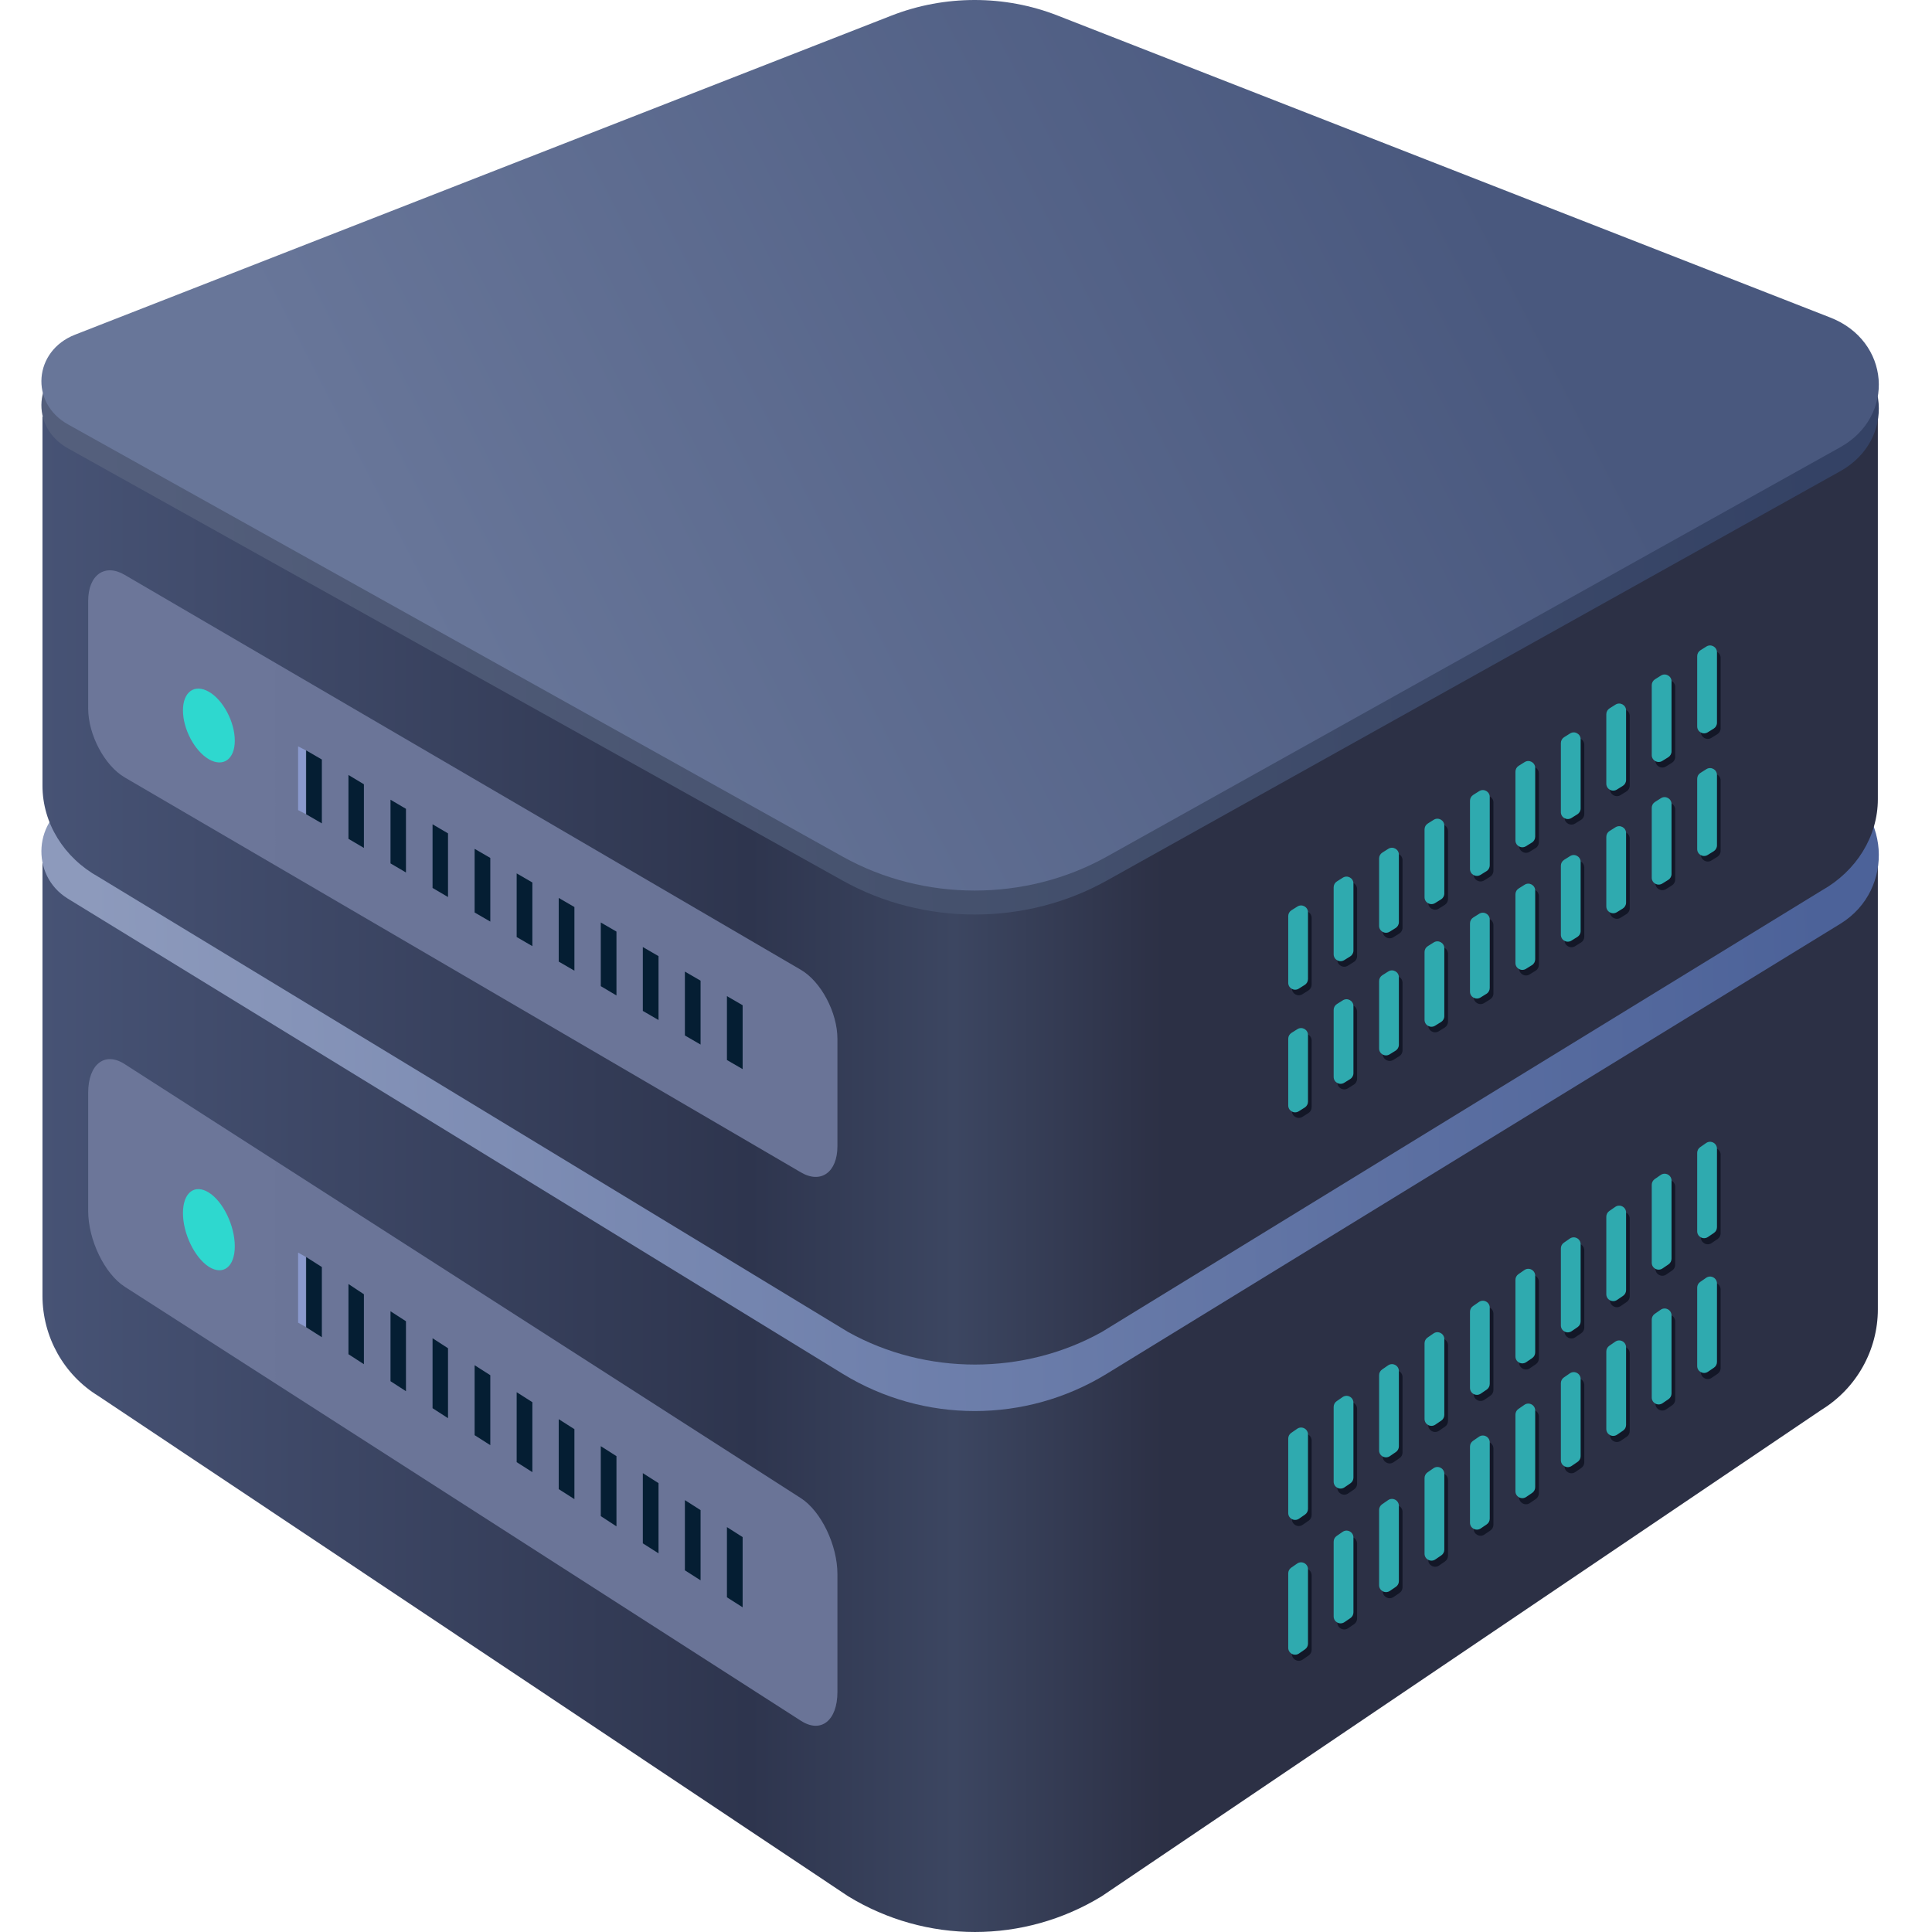 <svg width="140" height="140" viewBox="0 0 140 140" fill="none" xmlns="http://www.w3.org/2000/svg">
<g clip-path="url(#clip0)">
<path d="M3.078 62.542V93.899C3.078 96.873 4.626 99.633 7.145 101.17L61.46 137.41C67.107 140.863 74.187 140.863 79.834 137.41L132.009 102.149C134.528 100.595 136.076 97.836 136.076 94.878V62.542H3.078Z" fill="url(#paint0_linear)"/>
<path d="M133.359 66.941L80.18 99.561C74.319 103.147 66.943 103.147 61.082 99.561L4.922 65.123C2.14 63.421 2.436 59.273 5.433 57.984L64.605 32.568C68.458 30.916 72.804 30.916 76.64 32.568L132.619 56.612C136.965 58.463 137.393 64.462 133.359 66.941Z" fill="url(#paint1_linear)"/>
<path d="M93.615 114.454C93.615 114.29 93.695 114.136 93.83 114.043L94.263 113.743C94.594 113.514 95.047 113.751 95.047 114.154V119.548C95.047 119.712 94.967 119.866 94.832 119.959L94.399 120.259C94.068 120.488 93.615 120.251 93.615 119.848V114.454ZM96.908 117.576C96.908 117.978 97.357 118.215 97.689 117.989L98.121 117.695C98.258 117.602 98.34 117.447 98.34 117.282V111.857C98.34 111.454 97.887 111.217 97.555 111.446L97.123 111.746C96.988 111.839 96.908 111.993 96.908 112.157V117.576ZM100.2 115.312C100.2 115.714 100.65 115.951 100.982 115.725L101.414 115.431C101.551 115.338 101.633 115.183 101.633 115.018V109.56C101.633 109.157 101.18 108.92 100.848 109.149L100.416 109.449C100.281 109.542 100.2 109.696 100.2 109.86V115.312ZM103.493 113.032C103.493 113.433 103.943 113.671 104.275 113.445L104.707 113.151C104.844 113.058 104.926 112.903 104.926 112.737V107.247C104.926 106.843 104.473 106.606 104.141 106.836L103.709 107.135C103.574 107.228 103.493 107.382 103.493 107.546V113.032ZM106.786 110.784C106.786 111.186 107.236 111.423 107.567 111.198L108 110.903C108.137 110.81 108.219 110.655 108.219 110.49V104.966C108.219 104.563 107.766 104.326 107.434 104.555L107.002 104.855C106.867 104.948 106.786 105.102 106.786 105.266V110.784ZM110.079 108.504C110.079 108.905 110.528 109.143 110.86 108.917L111.293 108.623C111.429 108.53 111.511 108.375 111.511 108.209V102.653C111.511 102.249 111.058 102.012 110.727 102.242L110.294 102.541C110.159 102.634 110.079 102.788 110.079 102.952V108.504ZM113.372 106.256C113.372 106.658 113.821 106.896 114.153 106.67L114.586 106.375C114.722 106.282 114.804 106.127 114.804 105.962V100.372C114.804 99.969 114.351 99.732 114.02 99.961L113.587 100.26C113.452 100.354 113.372 100.508 113.372 100.672V106.256ZM116.665 103.992C116.665 104.394 117.114 104.632 117.446 104.406L117.878 104.111C118.015 104.018 118.097 103.864 118.097 103.698V98.075C118.097 97.672 117.644 97.435 117.312 97.664L116.88 97.963C116.745 98.057 116.665 98.21 116.665 98.375V103.992ZM119.957 101.712C119.957 102.113 120.407 102.351 120.739 102.125L121.171 101.831C121.308 101.738 121.39 101.583 121.39 101.418V95.762C121.39 95.358 120.937 95.121 120.605 95.351L120.173 95.65C120.038 95.743 119.957 95.897 119.957 96.061V101.712ZM123.466 93.336C123.331 93.43 123.25 93.583 123.25 93.748V99.431C123.25 99.833 123.7 100.071 124.032 99.845L124.464 99.55C124.601 99.457 124.683 99.302 124.683 99.137V93.448C124.683 93.045 124.23 92.808 123.898 93.037L123.466 93.336Z" fill="#131727"/>
<path d="M93.615 104.687C93.615 104.523 93.695 104.369 93.83 104.276L94.263 103.977C94.594 103.747 95.047 103.985 95.047 104.388V109.782C95.047 109.946 94.967 110.099 94.832 110.193L94.399 110.492C94.068 110.722 93.615 110.484 93.615 110.081V104.687ZM96.908 107.81C96.908 108.211 97.357 108.449 97.689 108.223L98.121 107.929C98.258 107.836 98.34 107.681 98.34 107.515V102.091C98.34 101.688 97.887 101.45 97.555 101.68L97.123 101.979C96.988 102.072 96.908 102.226 96.908 102.39V107.81ZM100.2 105.546C100.2 105.947 100.65 106.185 100.982 105.959L101.414 105.665C101.551 105.572 101.633 105.417 101.633 105.251V99.794C101.633 99.391 101.18 99.153 100.848 99.383L100.416 99.682C100.281 99.775 100.2 99.929 100.2 100.093V105.546ZM103.493 103.265C103.493 103.667 103.943 103.904 104.275 103.679L104.707 103.384C104.844 103.291 104.926 103.136 104.926 102.971V97.48C104.926 97.077 104.473 96.84 104.141 97.069L103.709 97.368C103.574 97.462 103.493 97.615 103.493 97.78V103.265ZM106.786 101.018C106.786 101.419 107.236 101.657 107.568 101.431L108 101.137C108.137 101.044 108.219 100.889 108.219 100.723V95.2C108.219 94.796 107.766 94.559 107.434 94.789L107.002 95.088C106.867 95.181 106.786 95.335 106.786 95.499V101.018ZM110.079 98.737C110.079 99.139 110.528 99.376 110.86 99.151L111.293 98.856C111.43 98.763 111.511 98.608 111.511 98.443V92.886C111.511 92.483 111.058 92.246 110.727 92.475L110.294 92.775C110.16 92.868 110.079 93.022 110.079 93.186V98.737ZM113.372 96.49C113.372 96.891 113.821 97.129 114.153 96.903L114.586 96.609C114.722 96.516 114.804 96.361 114.804 96.195V90.606C114.804 90.203 114.351 89.965 114.02 90.195L113.587 90.494C113.452 90.587 113.372 90.741 113.372 90.905V96.49ZM116.665 94.226C116.665 94.627 117.114 94.865 117.446 94.639L117.878 94.345C118.015 94.252 118.097 94.097 118.097 93.932V88.309C118.097 87.906 117.644 87.668 117.312 87.898L116.88 88.197C116.745 88.29 116.665 88.444 116.665 88.608V94.226ZM119.958 91.945C119.958 92.347 120.407 92.585 120.739 92.359L121.171 92.064C121.308 91.971 121.39 91.817 121.39 91.651V85.995C121.39 85.592 120.937 85.355 120.605 85.584L120.173 85.883C120.038 85.977 119.958 86.13 119.958 86.295V91.945ZM123.466 83.57C123.331 83.663 123.25 83.817 123.25 83.981V89.665C123.25 90.066 123.7 90.304 124.032 90.078L124.464 89.784C124.601 89.691 124.683 89.536 124.683 89.371V83.682C124.683 83.278 124.23 83.041 123.898 83.271L123.466 83.57Z" fill="#131727"/>
<path d="M93.35 114.011C93.35 113.847 93.43 113.694 93.565 113.6L93.998 113.301C94.329 113.071 94.782 113.309 94.782 113.712V119.106C94.782 119.27 94.701 119.424 94.567 119.517L94.134 119.816C93.803 120.046 93.35 119.809 93.35 119.405V114.011ZM96.642 117.134C96.642 117.535 97.092 117.773 97.424 117.547L97.856 117.253C97.993 117.16 98.075 117.005 98.075 116.84V111.415C98.075 111.012 97.622 110.774 97.29 111.004L96.858 111.303C96.723 111.397 96.642 111.55 96.642 111.714V117.134ZM99.935 114.87C99.935 115.271 100.385 115.509 100.717 115.283L101.149 114.989C101.286 114.896 101.368 114.741 101.368 114.576V109.118C101.368 108.715 100.915 108.477 100.583 108.707L100.151 109.006C100.016 109.1 99.935 109.253 99.935 109.417V114.87ZM103.228 112.589C103.228 112.991 103.678 113.229 104.01 113.003L104.442 112.708C104.579 112.615 104.661 112.461 104.661 112.295V106.805C104.661 106.401 104.208 106.164 103.876 106.393L103.444 106.693C103.309 106.786 103.228 106.94 103.228 107.104V112.589ZM106.521 110.342C106.521 110.743 106.97 110.981 107.302 110.755L107.735 110.461C107.872 110.368 107.953 110.213 107.953 110.048V104.524C107.953 104.121 107.5 103.883 107.169 104.113L106.736 104.412C106.601 104.506 106.521 104.659 106.521 104.823V110.342ZM109.814 108.061C109.814 108.463 110.263 108.701 110.595 108.475L111.028 108.181C111.164 108.087 111.246 107.933 111.246 107.767V102.211C111.246 101.807 110.793 101.57 110.462 101.799L110.029 102.099C109.894 102.192 109.814 102.346 109.814 102.51V108.061ZM113.107 105.814C113.107 106.216 113.556 106.453 113.888 106.227L114.32 105.933C114.457 105.84 114.539 105.685 114.539 105.52V99.93C114.539 99.527 114.086 99.289 113.754 99.519L113.322 99.818C113.187 99.912 113.107 100.065 113.107 100.229V105.814ZM116.399 103.55C116.399 103.952 116.849 104.189 117.181 103.963L117.613 103.669C117.75 103.576 117.832 103.421 117.832 103.256V97.633C117.832 97.23 117.379 96.992 117.047 97.222L116.615 97.521C116.48 97.615 116.399 97.768 116.399 97.932V103.55ZM119.692 101.27C119.692 101.671 120.142 101.909 120.474 101.683L120.906 101.389C121.043 101.296 121.125 101.141 121.125 100.975V95.32C121.125 94.916 120.672 94.679 120.34 94.908L119.908 95.208C119.773 95.301 119.692 95.455 119.692 95.619V101.27ZM123.201 92.894C123.066 92.987 122.985 93.141 122.985 93.305V98.989C122.985 99.391 123.435 99.628 123.767 99.402L124.199 99.108C124.336 99.015 124.418 98.86 124.418 98.695V93.006C124.418 92.603 123.965 92.365 123.633 92.595L123.201 92.894Z" fill="#2FAAAF"/>
<path d="M93.35 104.245C93.35 104.081 93.43 103.927 93.565 103.834L93.997 103.535C94.329 103.305 94.782 103.542 94.782 103.946V109.34C94.782 109.504 94.701 109.657 94.567 109.751L94.134 110.05C93.803 110.279 93.35 110.042 93.35 109.639V104.245ZM96.642 107.367C96.642 107.769 97.092 108.007 97.424 107.781L97.856 107.486C97.993 107.393 98.075 107.239 98.075 107.073V101.649C98.075 101.245 97.622 101.008 97.29 101.237L96.858 101.537C96.723 101.63 96.642 101.784 96.642 101.948V107.367ZM99.935 105.103C99.935 105.505 100.385 105.743 100.717 105.517L101.149 105.222C101.286 105.129 101.368 104.975 101.368 104.809V99.352C101.368 98.948 100.915 98.711 100.583 98.941L100.151 99.24C100.016 99.333 99.935 99.487 99.935 99.651V105.103ZM103.228 102.823C103.228 103.224 103.678 103.462 104.009 103.236L104.442 102.942C104.579 102.849 104.661 102.694 104.661 102.529V97.038C104.661 96.635 104.208 96.397 103.876 96.627L103.444 96.926C103.309 97.02 103.228 97.173 103.228 97.337V102.823ZM106.521 100.575C106.521 100.977 106.97 101.215 107.302 100.989L107.735 100.695C107.871 100.601 107.953 100.447 107.953 100.281V94.758C107.953 94.354 107.5 94.117 107.169 94.347L106.736 94.646C106.601 94.739 106.521 94.893 106.521 95.057V100.575ZM109.814 98.295C109.814 98.697 110.263 98.934 110.595 98.708L111.028 98.414C111.164 98.321 111.246 98.166 111.246 98.001V92.444C111.246 92.041 110.793 91.803 110.462 92.033L110.029 92.332C109.894 92.426 109.814 92.579 109.814 92.743V98.295ZM113.107 96.048C113.107 96.449 113.556 96.687 113.888 96.461L114.32 96.167C114.457 96.073 114.539 95.919 114.539 95.753V90.164C114.539 89.76 114.086 89.523 113.754 89.752L113.322 90.052C113.187 90.145 113.107 90.299 113.107 90.463V96.048ZM116.399 93.784C116.399 94.185 116.849 94.423 117.181 94.197L117.613 93.903C117.75 93.809 117.832 93.655 117.832 93.489V87.867C117.832 87.463 117.379 87.226 117.047 87.455L116.615 87.755C116.48 87.848 116.399 88.002 116.399 88.166V93.784ZM119.692 91.503C119.692 91.905 120.142 92.142 120.474 91.916L120.906 91.622C121.043 91.529 121.125 91.374 121.125 91.209V85.553C121.125 85.15 120.672 84.912 120.34 85.142L119.908 85.441C119.773 85.535 119.692 85.688 119.692 85.852V91.503ZM123.201 83.128C123.066 83.221 122.985 83.375 122.985 83.539V89.223C122.985 89.624 123.435 89.862 123.766 89.636L124.199 89.342C124.336 89.249 124.418 89.094 124.418 88.928V83.24C124.418 82.836 123.965 82.599 123.633 82.828L123.201 83.128Z" fill="#2FAAAF"/>
<path d="M58.031 124.69L9.042 93.244C7.575 92.303 6.389 89.841 6.389 87.741V79.196C6.389 77.114 7.592 76.173 9.042 77.114L58.031 108.56C59.497 109.501 60.683 111.963 60.683 114.063V122.608C60.683 124.69 59.48 125.631 58.031 124.69Z" fill="url(#paint2_linear)"/>
<path d="M22.186 96.177L23.323 96.901V91.814L22.186 91.09V96.177Z" fill="#051E33"/>
<path d="M25.25 98.132L26.37 98.856V93.787L25.25 93.045V98.132Z" fill="#051E33"/>
<path d="M28.298 100.087L29.418 100.812V95.743L28.298 95.019V100.087Z" fill="#051E33"/>
<path d="M31.345 102.043L32.465 102.767V97.698L31.345 96.974V102.043Z" fill="#051E33"/>
<path d="M34.393 103.998L35.529 104.722V99.653L34.393 98.929V103.998Z" fill="#051E33"/>
<path d="M37.44 105.953L38.577 106.677V101.608L37.44 100.884V105.953Z" fill="#051E33"/>
<path d="M40.487 107.908L41.624 108.632V103.563L40.487 102.839V107.908Z" fill="#051E33"/>
<path d="M43.535 109.863L44.671 110.606V105.518L43.535 104.794V109.863Z" fill="#051E33"/>
<path d="M46.582 111.837L47.719 112.561V107.474L46.582 106.75V111.837Z" fill="#051E33"/>
<path d="M49.63 113.792L50.766 114.516V109.429L49.63 108.705V113.792Z" fill="#051E33"/>
<path d="M52.677 110.66V115.747L53.814 116.471V111.384L52.677 110.66Z" fill="#051E33"/>
<path d="M22.163 91.086V96.163L21.601 95.844V90.767L22.163 91.086Z" fill="#8A99CD"/>
<path d="M17.014 90.312C17.014 91.796 16.174 92.448 15.136 91.796C14.098 91.126 13.258 89.388 13.258 87.904C13.258 86.419 14.098 85.768 15.136 86.419C16.174 87.071 17.014 88.827 17.014 90.312Z" fill="#2ED8CF"/>
<path d="M3.078 30.183V56.933C3.078 59.64 4.626 62.151 7.145 63.549L61.46 96.524C67.107 99.667 74.187 99.667 79.834 96.524L132.009 64.528C134.528 63.115 136.076 60.604 136.076 57.912V30.183H3.078Z" fill="url(#paint3_linear)"/>
<path d="M133.359 34.141L80.18 63.823C74.319 67.086 66.943 67.086 61.082 63.823L4.922 32.487C2.14 30.938 2.436 27.164 5.433 25.991L64.605 2.865C68.458 1.361 72.804 1.361 76.64 2.865L132.619 24.743C136.965 26.427 137.393 31.885 133.359 34.141Z" fill="url(#paint4_linear)"/>
<path d="M133.359 32.404L80.18 62.086C74.319 65.349 66.943 65.349 61.082 62.086L4.922 30.75C2.14 29.201 2.436 25.427 5.433 24.254L64.605 1.128C68.458 -0.376 72.804 -0.376 76.64 1.128L132.619 23.006C136.965 24.69 137.393 30.148 133.359 32.404Z" fill="url(#paint5_linear)"/>
<path d="M93.615 75.674C93.615 75.502 93.703 75.342 93.848 75.251L94.281 74.978C94.614 74.769 95.047 75.008 95.047 75.401V80.234C95.047 80.406 94.959 80.566 94.814 80.657L94.381 80.93C94.048 81.139 93.615 80.9 93.615 80.507V75.674ZM96.908 78.44C96.908 78.831 97.338 79.071 97.671 78.865L98.103 78.597C98.251 78.506 98.34 78.345 98.34 78.172V73.311C98.34 72.918 97.906 72.679 97.573 72.888L97.141 73.161C96.996 73.252 96.908 73.412 96.908 73.584V78.44ZM100.2 76.38C100.2 76.771 100.631 77.011 100.964 76.805L101.396 76.537C101.543 76.446 101.633 76.285 101.633 76.112V71.221C101.633 70.828 101.199 70.588 100.866 70.798L100.434 71.071C100.289 71.162 100.2 71.322 100.2 71.494V76.38ZM103.493 74.305C103.493 74.696 103.923 74.936 104.257 74.73L104.689 74.462C104.836 74.371 104.926 74.21 104.926 74.037V69.116C104.926 68.723 104.492 68.483 104.159 68.693L103.727 68.966C103.581 69.057 103.493 69.217 103.493 69.388V74.305ZM106.786 72.26C106.786 72.651 107.216 72.891 107.549 72.685L107.982 72.417C108.129 72.326 108.219 72.165 108.219 71.992V67.041C108.219 66.648 107.785 66.408 107.452 66.618L107.02 66.89C106.874 66.982 106.786 67.142 106.786 67.314V72.26ZM110.079 70.184C110.079 70.576 110.509 70.816 110.842 70.61L111.275 70.342C111.422 70.251 111.511 70.09 111.511 69.917V64.936C111.511 64.543 111.078 64.303 110.745 64.513L110.313 64.785C110.167 64.877 110.079 65.037 110.079 65.208V70.184ZM113.372 68.14C113.372 68.531 113.802 68.771 114.135 68.565L114.567 68.297C114.715 68.206 114.804 68.045 114.804 67.872V62.861C114.804 62.468 114.371 62.228 114.038 62.438L113.605 62.71C113.46 62.802 113.372 62.962 113.372 63.133V68.14ZM116.665 66.08C116.665 66.471 117.095 66.711 117.428 66.505L117.86 66.237C118.007 66.146 118.097 65.985 118.097 65.812V60.771C118.097 60.377 117.664 60.138 117.331 60.348L116.898 60.62C116.753 60.712 116.665 60.871 116.665 61.043V66.08ZM119.957 64.004C119.957 64.396 120.388 64.636 120.721 64.43L121.153 64.162C121.3 64.071 121.39 63.91 121.39 63.737V58.666C121.39 58.272 120.956 58.033 120.623 58.243L120.191 58.515C120.046 58.607 119.957 58.766 119.957 58.938V64.004ZM123.484 56.41C123.338 56.502 123.25 56.661 123.25 56.833V61.929C123.25 62.321 123.68 62.561 124.014 62.355L124.446 62.087C124.593 61.996 124.683 61.835 124.683 61.662V56.561C124.683 56.167 124.249 55.928 123.916 56.138L123.484 56.41Z" fill="#131727"/>
<path d="M93.615 66.787C93.615 66.615 93.703 66.456 93.848 66.364L94.281 66.092C94.614 65.882 95.047 66.121 95.047 66.515V71.348C95.047 71.519 94.959 71.679 94.814 71.771L94.381 72.043C94.048 72.253 93.615 72.013 93.615 71.62V66.787ZM96.908 69.553C96.908 69.945 97.338 70.184 97.671 69.978L98.103 69.71C98.251 69.619 98.34 69.458 98.34 69.285V64.425C98.34 64.031 97.906 63.792 97.574 64.002L97.141 64.274C96.996 64.366 96.908 64.525 96.908 64.697V69.553ZM100.2 67.493C100.2 67.885 100.631 68.124 100.964 67.918L101.396 67.65C101.543 67.559 101.633 67.398 101.633 67.225V62.335C101.633 61.941 101.199 61.702 100.866 61.912L100.434 62.184C100.289 62.276 100.2 62.435 100.2 62.607V67.493ZM103.493 65.418C103.493 65.81 103.924 66.049 104.257 65.843L104.689 65.575C104.836 65.484 104.926 65.323 104.926 65.15V60.23C104.926 59.836 104.492 59.597 104.159 59.806L103.727 60.079C103.582 60.17 103.493 60.33 103.493 60.502V65.418ZM106.786 63.373C106.786 63.765 107.216 64.004 107.549 63.798L107.982 63.53C108.129 63.439 108.219 63.278 108.219 63.105V58.155C108.219 57.761 107.785 57.522 107.452 57.731L107.02 58.004C106.874 58.095 106.786 58.255 106.786 58.427V63.373ZM110.079 61.298C110.079 61.69 110.509 61.929 110.842 61.723L111.275 61.455C111.422 61.364 111.511 61.203 111.511 61.03V56.05C111.511 55.656 111.078 55.417 110.745 55.626L110.313 55.899C110.167 55.99 110.079 56.15 110.079 56.322V61.298ZM113.372 59.253C113.372 59.645 113.802 59.884 114.135 59.678L114.567 59.41C114.715 59.319 114.804 59.158 114.804 58.985V53.974C114.804 53.581 114.371 53.342 114.038 53.551L113.605 53.824C113.46 53.915 113.372 54.075 113.372 54.247V59.253ZM116.665 57.193C116.665 57.585 117.095 57.824 117.428 57.618L117.86 57.35C118.007 57.259 118.097 57.098 118.097 56.925V51.884C118.097 51.491 117.664 51.252 117.331 51.461L116.898 51.734C116.753 51.825 116.665 51.985 116.665 52.157V57.193ZM119.958 55.118C119.958 55.51 120.388 55.749 120.721 55.543L121.153 55.275C121.3 55.184 121.39 55.023 121.39 54.85V49.779C121.39 49.386 120.956 49.147 120.623 49.356L120.191 49.629C120.046 49.72 119.958 49.88 119.958 50.052V55.118ZM123.484 47.523C123.339 47.615 123.25 47.775 123.25 47.947V53.043C123.25 53.435 123.681 53.674 124.014 53.468L124.446 53.2C124.593 53.109 124.683 52.948 124.683 52.775V47.674C124.683 47.281 124.249 47.041 123.916 47.251L123.484 47.523Z" fill="#131727"/>
<path d="M93.35 75.272C93.35 75.1 93.438 74.94 93.583 74.848L94.016 74.576C94.349 74.366 94.782 74.606 94.782 74.999V79.832C94.782 80.004 94.694 80.163 94.549 80.255L94.116 80.527C93.783 80.737 93.35 80.498 93.35 80.104V75.272ZM96.642 78.037C96.642 78.429 97.073 78.669 97.406 78.462L97.838 78.195C97.985 78.103 98.075 77.942 98.075 77.769V72.909C98.075 72.516 97.641 72.276 97.308 72.486L96.876 72.758C96.731 72.85 96.642 73.01 96.642 73.181V78.037ZM99.935 75.977C99.935 76.369 100.366 76.609 100.699 76.402L101.131 76.135C101.278 76.043 101.368 75.882 101.368 75.709V70.819C101.368 70.425 100.934 70.186 100.601 70.396L100.169 70.668C100.024 70.76 99.935 70.919 99.935 71.091V75.977ZM103.228 73.902C103.228 74.294 103.658 74.534 103.991 74.327L104.424 74.059C104.571 73.968 104.661 73.808 104.661 73.634V68.714C104.661 68.32 104.227 68.081 103.894 68.291L103.462 68.563C103.316 68.655 103.228 68.814 103.228 68.986V73.902ZM106.521 71.857C106.521 72.249 106.951 72.489 107.284 72.282L107.717 72.014C107.864 71.923 107.953 71.763 107.953 71.589V66.639C107.953 66.245 107.52 66.006 107.187 66.216L106.755 66.488C106.609 66.58 106.521 66.739 106.521 66.911V71.857ZM109.814 69.782C109.814 70.174 110.244 70.414 110.577 70.207L111.009 69.939C111.157 69.848 111.246 69.688 111.246 69.514V64.534C111.246 64.14 110.813 63.901 110.48 64.111L110.047 64.383C109.902 64.475 109.814 64.634 109.814 64.806V69.782ZM113.107 67.737C113.107 68.129 113.537 68.369 113.87 68.162L114.302 67.894C114.449 67.803 114.539 67.642 114.539 67.469V62.459C114.539 62.065 114.106 61.826 113.773 62.036L113.34 62.308C113.195 62.4 113.107 62.559 113.107 62.731V67.737ZM116.399 65.677C116.399 66.069 116.83 66.309 117.163 66.102L117.595 65.835C117.742 65.743 117.832 65.582 117.832 65.409V60.369C117.832 59.975 117.398 59.736 117.065 59.946L116.633 60.218C116.488 60.309 116.399 60.469 116.399 60.641V65.677ZM119.692 63.602C119.692 63.994 120.123 64.234 120.456 64.027L120.888 63.76C121.035 63.668 121.125 63.508 121.125 63.334V58.264C121.125 57.87 120.691 57.631 120.358 57.84L119.926 58.113C119.781 58.204 119.692 58.364 119.692 58.536V63.602ZM123.219 56.008C123.073 56.099 122.985 56.259 122.985 56.431V61.527C122.985 61.919 123.415 62.158 123.748 61.952L124.181 61.684C124.328 61.593 124.418 61.432 124.418 61.259V56.158C124.418 55.765 123.984 55.526 123.651 55.735L123.219 56.008Z" fill="#2FAAAF"/>
<path d="M93.35 66.385C93.35 66.213 93.438 66.053 93.583 65.962L94.016 65.689C94.349 65.48 94.782 65.719 94.782 66.112V70.945C94.782 71.117 94.694 71.277 94.549 71.368L94.116 71.641C93.783 71.85 93.35 71.611 93.35 71.218V66.385ZM96.642 69.151C96.642 69.542 97.073 69.782 97.406 69.576L97.838 69.308C97.985 69.217 98.075 69.056 98.075 68.883V64.022C98.075 63.629 97.641 63.39 97.308 63.599L96.876 63.872C96.731 63.963 96.642 64.123 96.642 64.295V69.151ZM99.935 67.091C99.935 67.482 100.365 67.722 100.699 67.516L101.131 67.248C101.278 67.157 101.368 66.996 101.368 66.823V61.932C101.368 61.539 100.934 61.3 100.601 61.509L100.169 61.782C100.023 61.873 99.935 62.033 99.935 62.205V67.091ZM103.228 65.016C103.228 65.407 103.658 65.647 103.991 65.441L104.424 65.173C104.571 65.082 104.661 64.921 104.661 64.748V59.827C104.661 59.434 104.227 59.194 103.894 59.404L103.462 59.676C103.316 59.768 103.228 59.928 103.228 60.1V65.016ZM106.521 62.971C106.521 63.362 106.951 63.602 107.284 63.396L107.717 63.128C107.864 63.037 107.953 62.876 107.953 62.703V57.752C107.953 57.359 107.52 57.119 107.187 57.329L106.755 57.602C106.609 57.693 106.521 57.853 106.521 58.025V62.971ZM109.814 60.896C109.814 61.287 110.244 61.527 110.577 61.321L111.009 61.053C111.157 60.962 111.246 60.801 111.246 60.628V55.647C111.246 55.254 110.813 55.014 110.48 55.224L110.047 55.496C109.902 55.588 109.814 55.748 109.814 55.919V60.896ZM113.107 58.851C113.107 59.242 113.537 59.482 113.87 59.276L114.302 59.008C114.449 58.917 114.539 58.756 114.539 58.583V53.572C114.539 53.179 114.106 52.939 113.773 53.149L113.34 53.421C113.195 53.513 113.107 53.673 113.107 53.844V58.851ZM116.399 56.791C116.399 57.182 116.83 57.422 117.163 57.216L117.595 56.948C117.742 56.857 117.832 56.696 117.832 56.523V51.482C117.832 51.089 117.398 50.849 117.065 51.059L116.633 51.331C116.488 51.423 116.399 51.583 116.399 51.754V56.791ZM119.692 54.716C119.692 55.107 120.122 55.347 120.456 55.141L120.888 54.873C121.035 54.782 121.125 54.621 121.125 54.448V49.377C121.125 48.983 120.691 48.744 120.358 48.954L119.926 49.226C119.78 49.318 119.692 49.477 119.692 49.649V54.716ZM123.219 47.121C123.073 47.213 122.985 47.372 122.985 47.544V52.641C122.985 53.032 123.415 53.272 123.748 53.066L124.181 52.798C124.328 52.707 124.418 52.546 124.418 52.373V47.272C124.418 46.878 123.984 46.639 123.651 46.849L123.219 47.121Z" fill="#2FAAAF"/>
<path d="M58.031 84.951L9.042 56.338C7.575 55.481 6.389 53.241 6.389 51.33V43.555C6.389 41.661 7.592 40.804 9.042 41.661L58.031 70.274C59.497 71.13 60.683 73.37 60.683 75.281V83.056C60.683 84.951 59.48 85.807 58.031 84.951Z" fill="url(#paint6_linear)"/>
<path d="M22.186 59.006L23.323 59.665V55.037L22.186 54.378V59.006Z" fill="#051E33"/>
<path d="M25.25 60.785L26.37 61.444V56.832L25.25 56.157V60.785Z" fill="#051E33"/>
<path d="M28.298 62.565L29.418 63.223V58.611L28.298 57.952V62.565Z" fill="#051E33"/>
<path d="M31.345 64.344L32.465 65.002V60.39L31.345 59.731V64.344Z" fill="#051E33"/>
<path d="M34.393 66.123L35.529 66.781V62.169L34.393 61.51V66.123Z" fill="#051E33"/>
<path d="M37.44 67.902L38.577 68.561V63.948L37.44 63.289V67.902Z" fill="#051E33"/>
<path d="M40.487 69.681L41.624 70.34V65.727L40.487 65.068V69.681Z" fill="#051E33"/>
<path d="M43.535 71.46L44.671 72.135V67.506L43.535 66.847V71.46Z" fill="#051E33"/>
<path d="M46.582 73.255L47.719 73.914V69.285L46.582 68.626V73.255Z" fill="#051E33"/>
<path d="M49.63 75.034L50.766 75.693V71.064L49.63 70.405V75.034Z" fill="#051E33"/>
<path d="M52.677 72.184V76.813L53.814 77.472V72.843L52.677 72.184Z" fill="#051E33"/>
<path d="M22.163 54.374V58.994L21.601 58.703V54.083L22.163 54.374Z" fill="#8A99CD"/>
<path d="M17.014 53.669C17.014 55.02 16.174 55.613 15.136 55.02C14.098 54.411 13.258 52.829 13.258 51.478C13.258 50.128 14.098 49.535 15.136 50.128C16.174 50.721 17.014 52.319 17.014 53.669Z" fill="#2ED8CF"/>
</g>
<defs>
<linearGradient id="paint0_linear" x1="2.898" y1="102.25" x2="129.581" y2="102.25" gradientUnits="userSpaceOnUse">
<stop stop-color="#475375"/>
<stop offset="0.406" stop-color="#2E354E"/>
<stop offset="0.523" stop-color="#3C4661"/>
<stop offset="0.643" stop-color="#2C3045"/>
</linearGradient>
<linearGradient id="paint1_linear" x1="6.329" y1="60.92" x2="132.343" y2="58.078" gradientUnits="userSpaceOnUse">
<stop stop-color="#8D9ABC"/>
<stop offset="0.995" stop-color="#4C6299"/>
</linearGradient>
<linearGradient id="paint2_linear" x1="6.389" y1="100.902" x2="60.683" y2="100.902" gradientUnits="userSpaceOnUse">
<stop stop-color="#6C7699"/>
<stop offset="1" stop-color="#6A7497"/>
</linearGradient>
<linearGradient id="paint3_linear" x1="2.898" y1="64.532" x2="129.581" y2="64.532" gradientUnits="userSpaceOnUse">
<stop stop-color="#475375"/>
<stop offset="0.406" stop-color="#2E354E"/>
<stop offset="0.523" stop-color="#3C4661"/>
<stop offset="0.643" stop-color="#2C3045"/>
</linearGradient>
<linearGradient id="paint4_linear" x1="6.329" y1="28.663" x2="132.33" y2="25.539" gradientUnits="userSpaceOnUse">
<stop stop-color="#545F7C"/>
<stop offset="0.495" stop-color="#45516D"/>
<stop offset="0.995" stop-color="#344265"/>
</linearGradient>
<linearGradient id="paint5_linear" x1="30.902" y1="45.525" x2="104.662" y2="7.529" gradientUnits="userSpaceOnUse">
<stop stop-color="#687699"/>
<stop offset="0.995" stop-color="#49587E"/>
</linearGradient>
<linearGradient id="paint6_linear" x1="6.389" y1="63.306" x2="60.683" y2="63.306" gradientUnits="userSpaceOnUse">
<stop stop-color="#6C7699"/>
<stop offset="1" stop-color="#6A7497"/>
</linearGradient>
<clipPath id="clip0">
<rect x="3" width="133.15" height="140" fill="white"/>
</clipPath>
</defs>
</svg>
